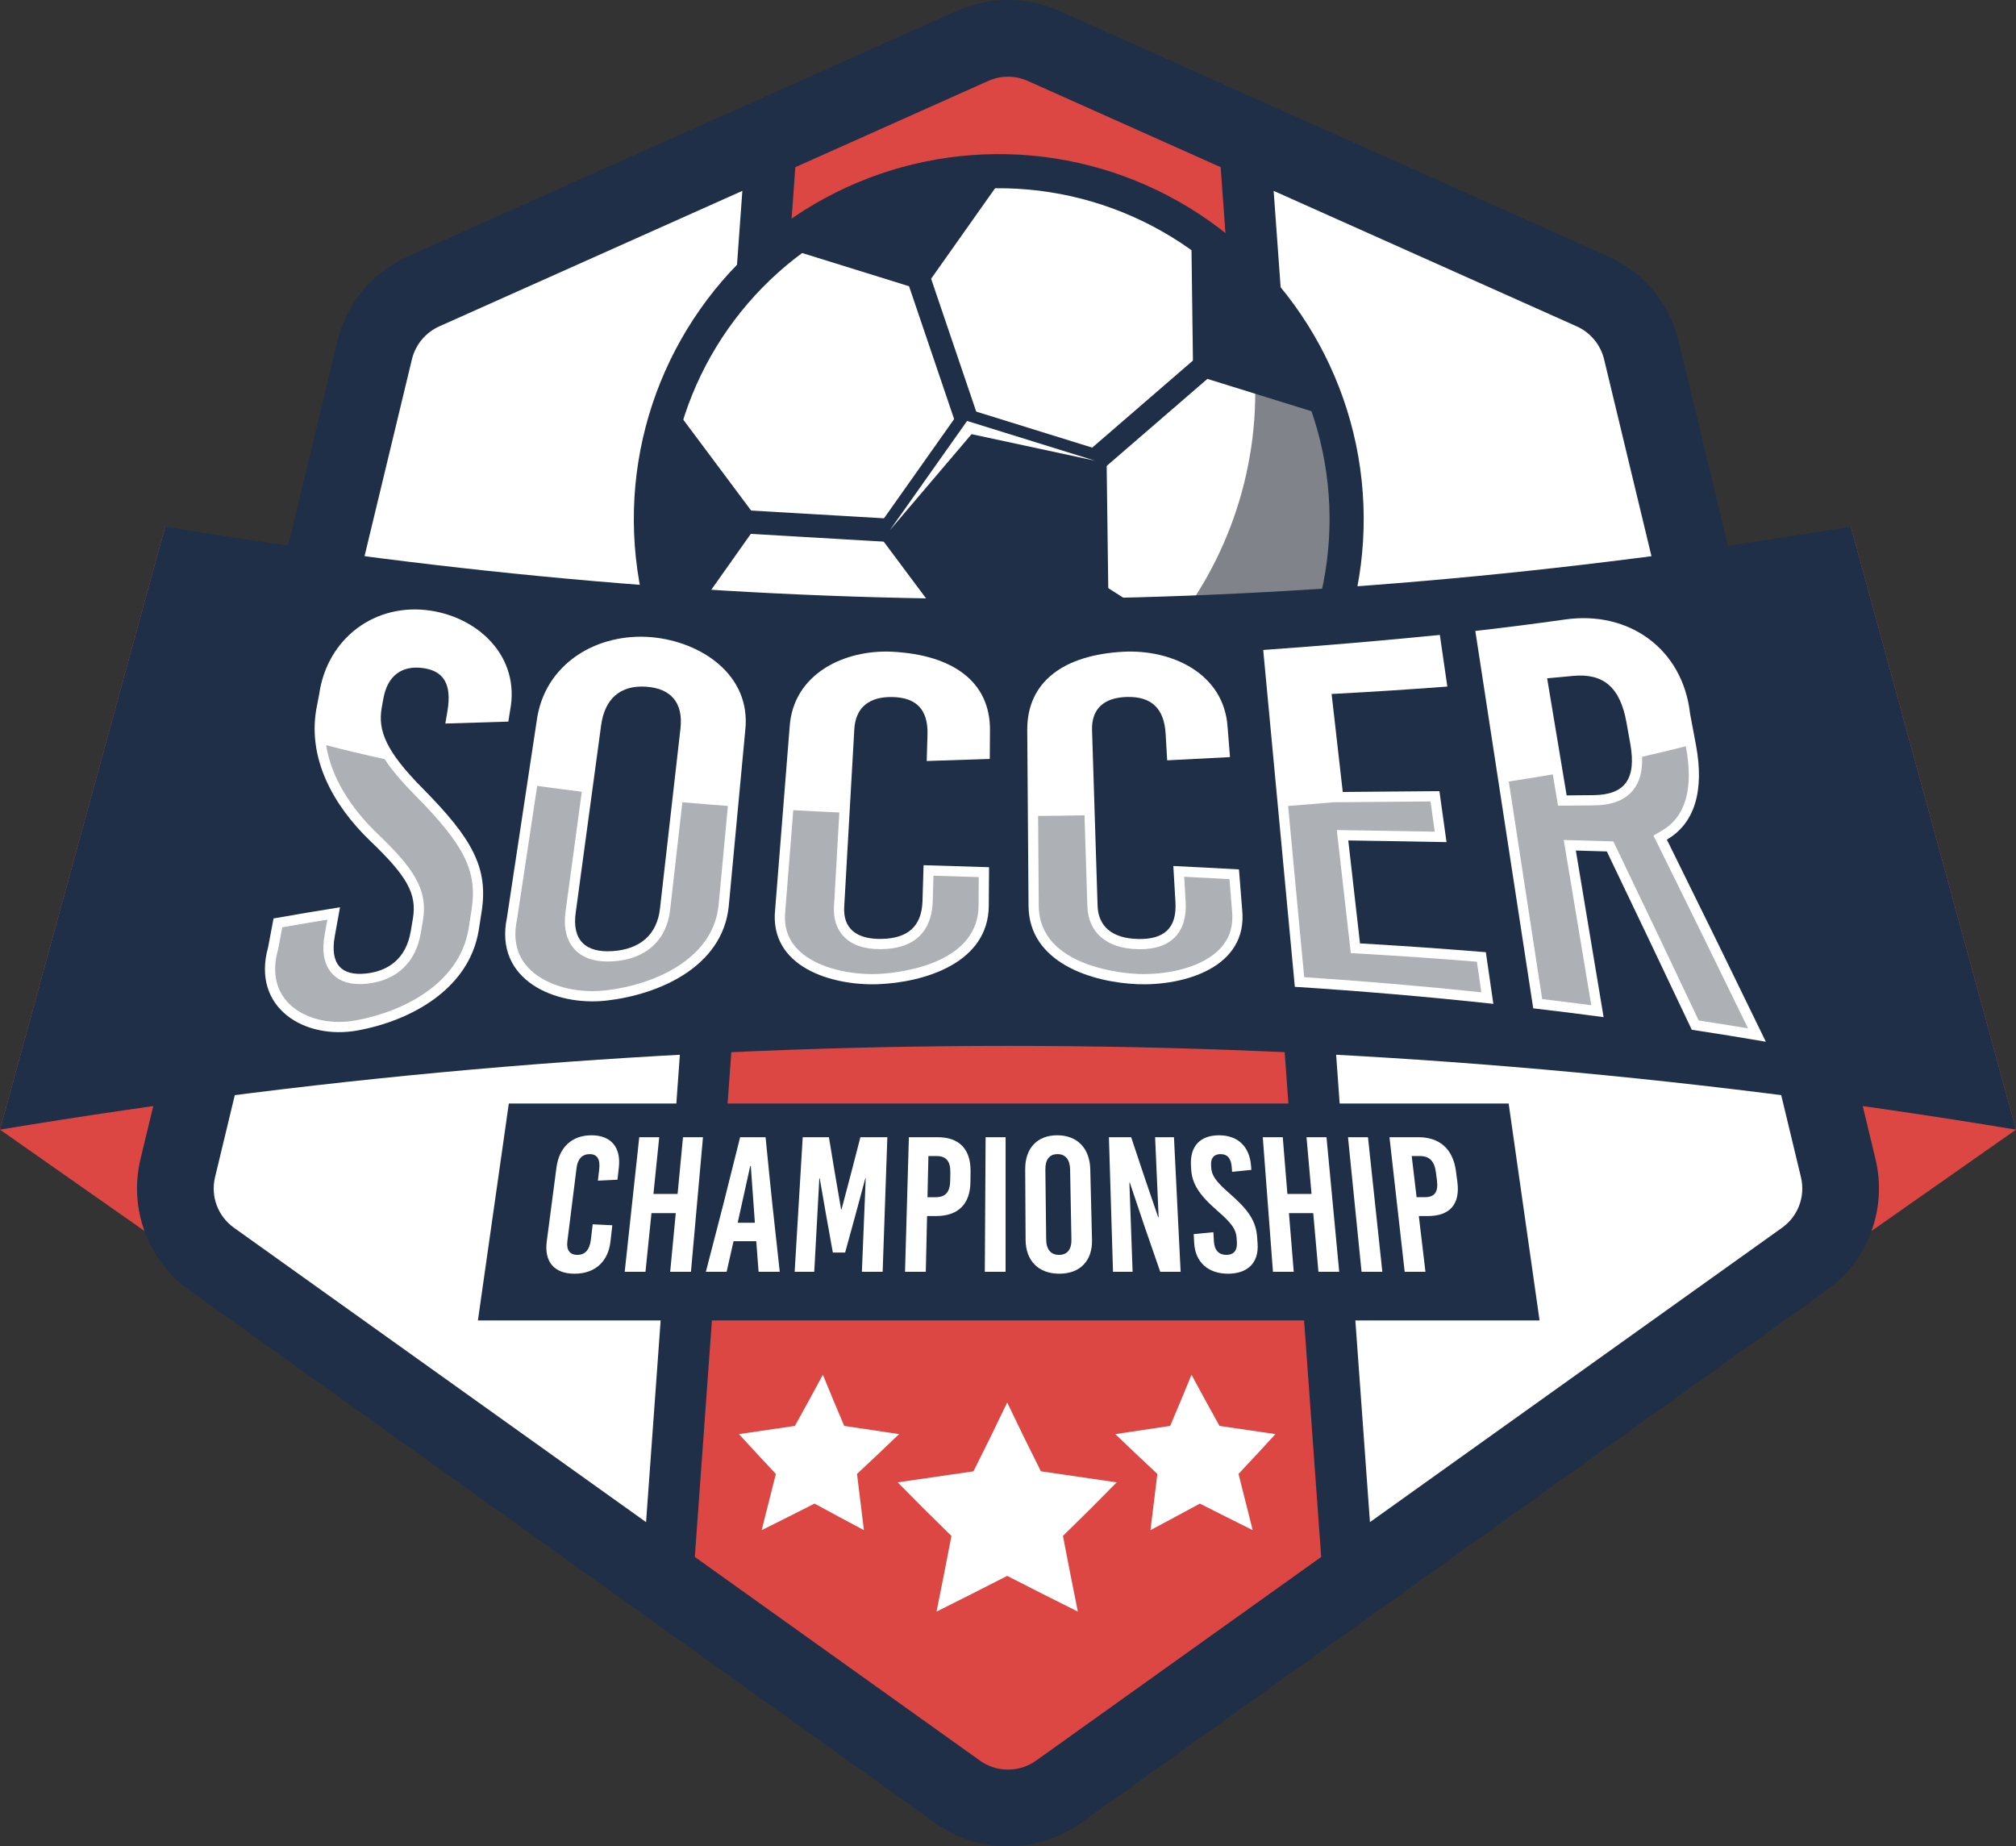 <?xml version="1.0" encoding="UTF-8" standalone="no"?>
<!-- Generator: Adobe Illustrator 27.5.0, SVG Export Plug-In . SVG Version: 6.00 Build 0)  -->

<svg
   version="1.1"
   id="Layer_1"
   x="0px"
   y="0px"
   viewBox="0 0 394.259 361.046"
   xml:space="preserve"
   sodipodi:docname="furiaazul.svg"
   width="394.259"
   height="361.046"
   inkscape:version="1.2.2 (b0a84865, 2022-12-01)"
   xmlns:inkscape="http://www.inkscape.org/namespaces/inkscape"
   xmlns:sodipodi="http://sodipodi.sourceforge.net/DTD/sodipodi-0.dtd"
   xmlns="http://www.w3.org/2000/svg"
   xmlns:svg="http://www.w3.org/2000/svg"><rect x="0" y="0" width="394.259" height="361.046" fill="#333333" stroke="none"/><defs
   id="defs12515" /><sodipodi:namedview
   id="namedview12513"
   pagecolor="#ffffff"
   bordercolor="#000000"
   borderopacity="0.25"
   inkscape:showpageshadow="2"
   inkscape:pageopacity="0.0"
   inkscape:pagecheckerboard="0"
   inkscape:deskcolor="#d1d1d1"
   showgrid="false"
   inkscape:zoom="0.807"
   inkscape:cx="-19.826518"
   inkscape:cy="294.29988"
   inkscape:window-width="1920"
   inkscape:window-height="1027"
   inkscape:window-x="1728"
   inkscape:window-y="62"
   inkscape:window-maximized="1"
   inkscape:current-layer="Layer_1" />
<g
   id="g12158"
   transform="translate(-519.32,-117.296)">
	<polygon
   style="fill:#dc4744"
   points="551.625,220.28 647.443,287.461 615.138,405.379 519.32,338.198 "
   id="polygon12042" />
	<polygon
   style="fill:#dc4744"
   points="881.275,220.28 785.456,287.461 817.761,405.379 913.579,338.198 "
   id="polygon12044" />
	<g
   id="g12054">
		<path
   style="fill:#1e2f47"
   d="M 730.664,473.786 876.542,369.587 c 8.112,-5.794 11.895,-15.932 9.562,-25.623 L 847.602,184.031 c -1.775,-7.374 -6.871,-13.506 -13.795,-16.602 L 726.43,119.425 c -6.351,-2.839 -13.611,-2.839 -19.962,0 l -107.377,48.004 c -6.924,3.095 -12.02,9.228 -13.795,16.602 l -38.502,159.933 c -2.333,9.692 1.45,19.829 9.562,25.623 l 145.878,104.199 c 8.504,6.074 19.927,6.074 28.43,0 z"
   id="path12046" />
		<path
   style="fill:#ffffff"
   d="m 664.498,154.62 -59.284,26.504 c -2.658,1.188 -4.652,3.588 -5.333,6.418 L 561.38,347.475 c -0.907,3.767 0.544,7.656 3.697,9.907 l 80.591,57.565 z"
   id="path12048" />
		<path
   style="fill:#dc4744"
   d="m 720.308,133.119 c -1.222,-0.546 -2.52,-0.823 -3.858,-0.823 -1.339,0 -2.637,0.277 -3.859,0.823 l -37.732,16.868 -19.659,271.769 55.754,39.824 c 1.613,1.152 3.513,1.761 5.496,1.761 1.982,0 3.882,-0.609 5.495,-1.761 L 777.699,421.756 758.04,149.988 Z"
   id="path12050" />
		<path
   style="fill:#ffffff"
   d="M 871.52,347.475 833.019,187.541 c -0.681,-2.83 -2.675,-5.229 -5.333,-6.418 l -59.284,-26.504 18.831,260.327 80.592,-57.565 c 3.151,-2.251 4.602,-6.14 3.695,-9.906 z"
   id="path12052" />
	</g>
	<g
   id="g12086">
		
			<circle
   transform="matrix(0.997,-0.073,0.073,0.997,-14.098,52.953)"
   style="fill:#ffffff"
   cx="714.921"
   cy="218.692"
   id="ellipse12056"
   r="68.054" />
		<path
   style="fill:#80848a"
   d="m 759.892,167.6 c 0.338,0.885 0.666,1.777 0.974,2.682 13.109,38.627 -7.577,80.568 -46.204,93.677 -17.691,6.004 -36.076,4.915 -52.069,-1.736 17.495,21.022 46.754,30.228 74.2,20.913 35.591,-12.079 54.652,-50.723 42.573,-86.315 -3.972,-11.7 -10.814,-21.613 -19.474,-29.221 z"
   id="path12058" />
		
			<circle
   transform="matrix(0.997,-0.073,0.073,0.997,-14.098,52.953)"
   style="fill:none;stroke:#1e2f47;stroke-width:6.679;stroke-linecap:round;stroke-linejoin:round;stroke-miterlimit:10"
   cx="714.921"
   cy="218.692"
   id="ellipse12060"
   r="68.054" />
		
			<polygon
   style="fill:#1e2f47;stroke:#1e2f47;stroke-width:4.558;stroke-linecap:round;stroke-linejoin:round;stroke-miterlimit:10"
   points="708.446,199.613 733.453,207.38 733.794,233.563 708.998,241.979 693.332,220.997 "
   id="polygon12062" />
		
			<path
   style="fill:#1e2f47;stroke:#1e2f47;stroke-width:4.558;stroke-linecap:round;stroke-linejoin:round;stroke-miterlimit:10"
   d="m 693.05,154.249 c -6.801,2.308 -12.992,5.592 -18.483,9.633 l 24.316,7.552 14.696,-20.792 c -6.817,0.136 -13.728,1.299 -20.529,3.607 z"
   id="path12064" />
		
			<path
   style="fill:#1e2f47;stroke:#1e2f47;stroke-width:4.558;stroke-linecap:round;stroke-linejoin:round;stroke-miterlimit:10"
   d="m 649.804,198.964 c -3.95,12.999 -4.064,27.293 0.534,41.15 l 14.682,-20.771 z"
   id="path12066" />
		
			<path
   style="fill:#1e2f47;stroke:#1e2f47;stroke-width:4.558;stroke-linecap:round;stroke-linejoin:round;stroke-miterlimit:10"
   d="m 700.119,266.353 -24.094,8.177 c 11.408,7.933 25.135,12.303 39.319,12.214 z"
   id="path12068" />
		
			<path
   style="fill:#1e2f47;stroke:#1e2f47;stroke-width:4.558;stroke-linecap:round;stroke-linejoin:round;stroke-miterlimit:10"
   d="m 756.006,272.943 c 11.308,-8.562 19.539,-20.384 23.762,-33.622 l -24.094,8.177 z"
   id="path12070" />
		
			<path
   style="fill:#1e2f47;stroke:#1e2f47;stroke-width:4.558;stroke-linecap:round;stroke-linejoin:round;stroke-miterlimit:10"
   d="m 754.579,163.405 0.331,25.43 24.292,7.545 c -4.786,-13.794 -13.576,-25.065 -24.623,-32.975 z"
   id="path12072" />
		
			<line
   style="fill:none;stroke:#1e2f47;stroke-width:4.558;stroke-linecap:round;stroke-linejoin:round;stroke-miterlimit:10"
   x1="755.675"
   y1="247.498"
   x2="733.794"
   y2="233.563"
   id="line12074" />
		
			<line
   style="fill:none;stroke:#1e2f47;stroke-width:4.558;stroke-linecap:round;stroke-linejoin:round;stroke-miterlimit:10"
   x1="700.119"
   y1="266.353"
   x2="708.998"
   y2="241.979"
   id="line12076" />
		
			<line
   style="fill:none;stroke:#1e2f47;stroke-width:4.558;stroke-linecap:round;stroke-linejoin:round;stroke-miterlimit:10"
   x1="665.019"
   y1="219.342"
   x2="693.332"
   y2="220.997"
   id="line12078" />
		
			<line
   style="fill:none;stroke:#1e2f47;stroke-width:4.558;stroke-linecap:round;stroke-linejoin:round;stroke-miterlimit:10"
   x1="698.882"
   y1="171.434"
   x2="708.446"
   y2="199.613"
   id="line12080" />
		
			<line
   style="fill:none;stroke:#1e2f47;stroke-width:4.558;stroke-linecap:round;stroke-linejoin:round;stroke-miterlimit:10"
   x1="733.453"
   y1="207.38"
   x2="754.911"
   y2="188.835"
   id="line12082" />
		<polygon
   style="fill:#ffffff"
   points="693.332,220.997 709.323,202.196 733.453,207.38 708.446,199.613 "
   id="polygon12084" />
	</g>
	<g
   id="g12090">
		<path
   style="fill:#1e2f47"
   d="m 820.406,375.509 c -69.208,0.003 -138.417,0.003 -207.625,0 2.016,-14.141 4.031,-28.281 6.047,-42.422 65.177,0 130.353,0 195.53,0 2.017,14.141 4.033,28.281 6.048,42.422 z"
   id="path12088" />
	</g>
	<g
   id="g12118">
		<g
   id="g12116">
			<path
   style="fill:#ffffff"
   d="m 640.343,345.616 c -0.107,0.948 -0.161,1.421 -0.268,2.369 -1.531,0.075 -2.298,0.113 -3.83,0.188 0.102,-0.857 0.153,-1.286 0.254,-2.143 0.25,-2.106 -0.416,-3.046 -1.861,-3.046 -1.445,0 -2.341,0.94 -2.558,2.669 -0.721,5.745 -1.081,8.618 -1.801,14.362 -0.217,1.729 0.466,2.669 1.954,2.669 1.488,0 2.4,-0.94 2.65,-3.045 0.139,-1.173 0.209,-1.759 0.348,-2.932 1.534,0.075 2.301,0.113 3.836,0.188 -0.143,1.263 -0.214,1.895 -0.357,3.158 -0.451,3.985 -3.053,6.316 -7.042,6.316 -3.95,0 -5.945,-2.331 -5.422,-6.316 0.758,-5.774 1.137,-8.662 1.896,-14.437 0.523,-3.986 3.04,-6.317 6.835,-6.317 3.833,0 5.817,2.332 5.366,6.317 z"
   id="path12092" />
			<path
   style="fill:#ffffff"
   d="m 650.384,365.994 c 0.437,-4.586 0.655,-6.88 1.091,-11.467 -1.9,0 -2.85,0 -4.749,0 -0.469,4.587 -0.703,6.88 -1.172,11.467 -1.625,0 -2.438,0 -4.063,0 1.137,-10.526 1.706,-15.789 2.844,-26.318 1.563,0 2.344,0 3.908,0 -0.454,4.437 -0.68,6.655 -1.133,11.092 1.889,0 2.833,0 4.723,0 0.422,-4.437 0.633,-6.655 1.056,-11.092 1.563,0 2.344,0 3.908,0 -0.94,10.529 -1.41,15.792 -2.35,26.318 -1.626,0 -2.438,0 -4.063,0 z"
   id="path12094" />
			<path
   style="fill:#ffffff"
   d="m 667.673,365.994 c -0.185,-2.391 -0.276,-3.586 -0.455,-5.977 -1.778,0 -2.667,0 -4.445,0 -0.536,2.391 -0.805,3.587 -1.347,5.978 -1.625,0 -2.438,0 -4.063,0 2.751,-10.526 4.09,-15.79 6.7,-26.318 1.991,0 2.986,0 4.977,0 1.038,10.529 1.594,15.792 2.773,26.318 -1.656,-10e-4 -2.484,-10e-4 -4.14,-10e-4 z m -4.09,-9.587 c 1.345,0 2.018,0 3.364,0 -0.33,-4.436 -0.49,-6.655 -0.798,-11.092 -0.045,0 -0.067,0 -0.112,0 -0.971,4.438 -1.461,6.656 -2.454,11.092 z"
   id="path12096" />
			<path
   style="fill:#ffffff"
   d="m 687.875,365.993 c 0.299,-7.308 0.448,-10.962 0.746,-18.272 -0.03,0 -0.045,0 -0.075,0 -1.551,5.805 -2.34,8.708 -3.948,14.512 -0.961,0 -1.441,0 -2.401,0 -1.055,-5.805 -1.569,-8.707 -2.568,-14.512 -0.03,0 -0.045,0 -0.075,0 -0.397,7.309 -0.595,10.963 -0.993,18.272 -1.533,0 -2.299,0 -3.833,0 0.631,-10.526 0.945,-15.789 1.576,-26.318 2.049,0 3.075,0 5.124,0 0.928,5.656 1.406,8.483 2.387,14.137 0.03,0 0.045,0 0.075,0 1.503,-5.655 2.242,-8.482 3.694,-14.138 2.109,0 3.163,0 5.272,0 -0.369,10.529 -0.552,15.792 -0.92,26.318 -1.623,0.002 -2.436,0.002 -4.061,10e-4 z"
   id="path12098" />
			<path
   style="fill:#ffffff"
   d="m 702.705,339.676 c 4.203,0 6.464,2.332 6.42,6.655 -0.009,0.842 -0.013,1.263 -0.022,2.105 -0.045,4.324 -2.407,6.655 -6.708,6.655 -0.709,0 -1.064,0 -1.773,0 -0.099,4.361 -0.149,6.542 -0.248,10.902 -1.625,0 -2.438,0 -4.063,0 0.302,-10.526 0.451,-15.789 0.753,-26.318 2.257,10e-4 3.385,10e-4 5.641,10e-4 z m -2,11.731 c 0.646,0 0.968,0 1.613,0 1.914,0 2.793,-1.015 2.829,-3.233 0.01,-0.632 0.015,-0.948 0.026,-1.579 0.036,-2.219 -0.8,-3.234 -2.691,-3.234 -0.638,0 -0.957,0 -1.594,0 -0.073,3.218 -0.109,4.828 -0.183,8.046 z"
   id="path12100" />
			<path
   style="fill:#ffffff"
   d="m 711.914,365.994 c 0.063,-10.526 0.094,-15.789 0.158,-26.318 1.563,0 2.345,0 3.908,0 -0.002,10.529 -10e-4,15.792 -0.003,26.318 -1.626,0 -2.438,0 -4.063,0 z"
   id="path12102" />
			<path
   style="fill:#ffffff"
   d="m 732.54,345.955 c 0.135,5.505 0.203,8.257 0.339,13.76 0.102,4.135 -2.329,6.654 -6.394,6.654 -4.065,0 -6.572,-2.519 -6.595,-6.654 -0.031,-5.504 -0.047,-8.256 -0.077,-13.761 -0.023,-4.136 2.358,-6.656 6.263,-6.656 3.906,10e-4 6.362,2.521 6.464,6.657 z m -8.782,0.037 c 0.063,5.475 0.095,8.212 0.158,13.686 0.023,1.955 0.912,3.007 2.514,3.007 1.602,0 2.46,-1.053 2.423,-3.007 -0.103,-5.474 -0.154,-8.211 -0.257,-13.686 -0.037,-1.955 -0.908,-3.008 -2.465,-3.008 -1.555,0 -2.396,1.053 -2.373,3.008 z"
   id="path12104" />
			<path
   style="fill:#ffffff"
   d="m 746.222,365.993 c -2.436,-6.977 -3.628,-10.466 -5.956,-17.444 -0.03,0 -0.045,0 -0.075,0 0.25,6.978 0.376,10.467 0.626,17.445 -1.533,0 -2.3,0 -3.833,0 -0.32,-10.526 -0.479,-15.789 -0.799,-26.318 1.74,0 2.61,0 4.351,0 2.075,6.272 3.134,9.408 5.296,15.679 0.03,0 0.045,0 0.076,0 -0.276,-6.271 -0.414,-9.407 -0.689,-15.679 1.475,0 2.212,0 3.687,0 0.521,10.529 0.782,15.792 1.303,26.318 -1.595,-0.001 -2.393,-0.001 -3.987,-0.001 z"
   id="path12106" />
			<path
   style="fill:#ffffff"
   d="m 763.985,345.316 c 0.022,0.301 0.032,0.451 0.054,0.752 -1.508,0.15 -2.262,0.226 -3.772,0.376 -0.022,-0.331 -0.033,-0.497 -0.055,-0.827 -0.119,-1.805 -0.841,-2.632 -2.212,-2.632 -1.148,0 -1.925,0.639 -1.835,2.143 0.013,0.226 0.02,0.338 0.034,0.564 0.088,1.467 0.914,2.669 3.638,5.038 3.734,3.249 5.112,5.414 5.331,8.459 0.037,0.511 0.055,0.767 0.092,1.278 0.279,3.872 -2.068,5.902 -5.788,5.902 -3.758,0 -6.405,-2.143 -6.613,-6.015 -0.037,-0.692 -0.056,-1.038 -0.093,-1.729 1.539,-0.15 2.308,-0.225 3.845,-0.376 0.043,0.722 0.064,1.083 0.107,1.805 0.105,1.767 0.996,2.632 2.445,2.632 1.221,0 2.17,-0.639 2.046,-2.519 -0.022,-0.331 -0.033,-0.496 -0.055,-0.827 -0.109,-1.654 -0.97,-2.856 -3.698,-5.226 -3.739,-3.249 -5.039,-5.414 -5.194,-8.272 -0.014,-0.256 -0.021,-0.384 -0.035,-0.639 -0.209,-3.873 1.892,-5.904 5.503,-5.904 3.613,0 5.977,2.144 6.255,6.017 z"
   id="path12108" />
			<path
   style="fill:#ffffff"
   d="m 777.159,365.994 c -0.406,-4.586 -0.609,-6.88 -1.016,-11.467 -1.9,0 -2.849,0 -4.749,0 0.374,4.587 0.561,6.88 0.936,11.467 -1.625,0 -2.438,0 -4.063,0 -0.797,-10.526 -1.195,-15.79 -1.992,-26.318 1.563,0 2.345,0 3.908,0 0.362,4.437 0.543,6.655 0.905,11.092 1.889,0 2.833,0 4.723,0 -0.393,-4.437 -0.59,-6.655 -0.983,-11.092 1.563,0 2.344,0 3.908,0 0.995,10.529 1.492,15.792 2.486,26.318 -1.626,0 -2.438,0 -4.063,0 z"
   id="path12110" />
			<path
   style="fill:#ffffff"
   d="m 785.594,365.994 c -1.061,-10.526 -1.591,-15.79 -2.653,-26.319 1.563,0 2.344,0 3.908,0 1.124,10.529 1.685,15.792 2.808,26.318 -1.626,0.001 -2.438,0.001 -4.063,0.001 z"
   id="path12112" />
			<path
   style="fill:#ffffff"
   d="m 796.693,339.675 c 4.203,0 6.795,2.331 7.363,6.655 0.111,0.842 0.166,1.263 0.277,2.106 0.568,4.324 -1.465,6.655 -5.766,6.655 -0.709,0 -1.064,0 -1.773,0 0.518,4.361 0.777,6.542 1.296,10.903 -1.625,0 -2.438,0 -4.063,0 -1.19,-10.526 -1.784,-15.789 -2.975,-26.318 2.257,-10e-4 3.385,-10e-4 5.641,-10e-4 z m -0.337,11.731 c 0.646,0 0.968,0 1.614,0 1.913,0 2.649,-1.015 2.371,-3.233 -0.079,-0.632 -0.119,-0.948 -0.198,-1.579 -0.278,-2.218 -1.258,-3.234 -3.149,-3.233 -0.638,0 -0.957,0 -1.594,0 0.382,3.218 0.573,4.827 0.956,8.045 z"
   id="path12114" />
		</g>
	</g>
	<g
   id="g12122">
		<path
   style="fill:#1e2f47"
   d="m 913.579,338.198 c -131.124,-21.837 -263.135,-21.838 -394.259,0 L 551.625,220.28 c 114.059,18.889 215.589,18.895 329.65,0 z"
   id="path12120" />
	</g>
	<path
   style="fill:#ffffff"
   d="m 619.07,256.268 c -0.134,0.853 -0.201,1.28 -0.336,2.134 -4.925,0.152 -7.39,0.227 -12.324,0.383 0.166,-0.979 0.249,-1.469 0.415,-2.448 0.906,-5.342 -0.79,-7.99 -5.122,-8.441 -3.63,-0.378 -6.562,1.322 -7.406,5.992 -0.127,0.701 -0.19,1.051 -0.316,1.751 -0.822,4.553 0.865,8.617 7.971,15.801 9.735,9.842 12.906,15.529 11.555,24.153 -0.227,1.448 -0.34,2.172 -0.567,3.62 -1.902,11.604 -13.417,17.717 -23.674,19.587 -10.389,1.895 -20.797,-4.415 -17.522,-16.243 0.429,-2.263 0.644,-3.395 1.073,-5.658 5.202,-0.916 7.802,-1.352 12.998,-2.185 -0.408,2.251 -0.612,3.377 -1.021,5.628 -0.999,5.51 1.319,7.863 6.175,7.316 4.089,-0.461 7.736,-2.701 8.679,-8.263 0.166,-0.979 0.249,-1.468 0.415,-2.447 0.829,-4.895 -1.155,-8.332 -8.342,-15.214 -7.156,-6.854 -12.573,-16.339 -10.377,-26.606 0.158,-0.835 0.237,-1.252 0.395,-2.086 1.58,-11.001 11.012,-17.977 21.809,-16.333 9.584,1.458 17.553,9.179 15.522,19.559 z"
   id="path12124" />
	<path
   style="fill:#ffffff"
   d="m 665.067,260.111 c -1.078,11.481 -2.155,22.961 -3.233,34.442 -1.238,11.888 -13.736,17.247 -23.89,18.404 -10.016,1.142 -22.059,-3.99 -19.482,-16.219 1.933,-12.783 3.866,-25.566 5.8,-38.349 1.459,-11.368 11.912,-17.457 22.57,-16.482 9.533,0.87 19.441,7.32 18.235,18.204 z m -28.188,-0.983 c -1.659,12.233 -3.318,24.466 -4.978,36.698 -0.711,5.243 1.857,7.831 7.252,7.459 5.395,-0.372 8.66,-3.254 9.233,-8.285 1.336,-11.741 2.671,-23.481 4.007,-35.221 0.573,-5.032 -1.829,-7.887 -6.772,-8.202 -4.944,-0.316 -8.031,2.308 -8.742,7.551 z"
   id="path12126" />
	<path
   style="fill:#ffffff"
   d="m 712.924,260.077 c -0.015,2.251 -0.023,3.377 -0.038,5.628 -4.93,0.172 -7.397,0.252 -12.335,0.402 0.062,-2.046 0.093,-3.07 0.154,-5.116 0.152,-5.026 -2.261,-7.298 -6.864,-7.392 -4.603,-0.093 -7.21,2.108 -7.448,6.292 -0.659,11.581 -1.317,23.163 -1.976,34.744 -0.238,4.184 2.337,6.372 7.361,6.262 5.024,-0.11 7.798,-2.387 7.949,-7.413 0.084,-2.801 0.127,-4.201 0.211,-7.001 5.117,0.145 7.679,0.223 12.805,0.394 -0.02,3.001 -0.03,4.502 -0.051,7.504 -0.052,11.303 -12.736,15.045 -21.694,15.375 -8.8,0.324 -21.329,-3.257 -20.082,-14.67 0.941,-11.857 1.883,-23.713 2.824,-35.57 0.652,-10.503 10.785,-15.264 20.139,-14.771 11.775,0.62 19.109,5.863 19.045,15.332 z"
   id="path12128" />
	<path
   style="fill:#ffffff"
   d="m 759.398,259.508 c 0.187,2.335 0.28,3.503 0.466,5.838 -4.908,0.267 -7.366,0.393 -12.285,0.631 -0.121,-2.075 -0.181,-3.113 -0.302,-5.188 -0.297,-5.098 -2.907,-7.3 -7.51,-7.203 -4.603,0.096 -7.012,2.371 -6.881,6.502 0.361,11.434 0.721,22.869 1.082,34.303 0.13,4.131 2.907,6.41 7.93,6.524 5.023,0.113 7.595,-2.074 7.298,-7.172 -0.166,-2.84 -0.248,-4.26 -0.414,-7.101 5.131,0.25 7.698,0.383 12.835,0.667 0.248,3.113 0.373,4.67 0.621,7.784 1.235,11.5 -11.532,14.982 -20.336,14.662 -8.946,-0.325 -21.408,-4.148 -21.438,-15.374 -0.083,-11.435 -0.167,-22.869 -0.25,-34.304 -0.069,-9.469 7.143,-14.719 18.805,-15.333 9.38,-0.494 19.698,4.182 20.379,14.764 z"
   id="path12130" />
	<path
   style="fill:#ffffff"
   d="m 779.736,253.005 c 0.872,7.663 1.308,11.496 2.18,19.159 7.567,-0.056 11.348,-0.088 18.903,-0.16 0.556,3.987 0.834,5.98 1.391,9.967 -7.679,-0.146 -11.522,-0.211 -19.214,-0.324 0.916,8.05 1.375,12.076 2.291,20.127 9.855,0.585 14.779,0.93 24.614,1.725 0.586,4.04 0.879,6.06 1.465,10.101 -12.914,-1.395 -25.859,-2.506 -38.822,-3.33 -2.061,-21.958 -4.123,-43.916 -6.183,-65.873 11.546,-0.818 23.025,-1.795 34.543,-2.943 0.586,4.04 0.879,6.06 1.465,10.1 -9.046,0.668 -13.572,0.958 -22.633,1.451 z"
   id="path12132" />
	<path
   style="fill:#ffffff"
   d="m 833.56,283.796 c -2.423,-0.073 -3.635,-0.108 -6.059,-0.177 1.81,10.859 3.62,21.719 5.43,32.578 -5.502,-0.732 -8.255,-1.076 -13.766,-1.721 -3.774,-24.6 -7.549,-49.2 -11.323,-73.8 7.077,-0.823 10.612,-1.274 17.672,-2.257 12.311,-1.718 22.893,5.696 24.327,18.452 0.458,2.434 0.687,3.651 1.145,6.085 1.694,9.007 -0.263,15.372 -5.688,18.522 6.505,13.151 12.958,26.325 19.359,39.527 -5.789,-0.985 -8.686,-1.454 -14.487,-2.342 -5.501,-11.639 -11.041,-23.26 -16.61,-34.867 z m -7.857,-10.962 c 2.093,-0.018 3.14,-0.027 5.232,-0.046 6.203,-0.056 8.435,-3.212 7.212,-10.047 -0.299,-1.668 -0.448,-2.502 -0.747,-4.171 -1.223,-6.835 -4.477,-9.672 -10.463,-9.1 -2.019,0.193 -3.029,0.287 -5.049,0.471 1.526,9.157 2.289,13.736 3.815,22.893 z"
   id="path12134" />
	<g
   id="g12144">
		<g
   id="g12142">
			<path
   style="fill:#ffffff"
   d="m 716.292,391.547 c 2.576,5.385 3.895,8.077 6.594,13.462 5.908,0.863 8.872,1.295 14.825,2.159 -4.128,4.191 -6.231,6.287 -10.515,10.479 1.139,5.918 1.722,8.878 2.914,14.796 -5.592,-2.794 -8.356,-4.191 -13.819,-6.985 -5.463,2.794 -8.227,4.191 -13.818,6.985 1.191,-5.918 1.774,-8.878 2.914,-14.796 -4.284,-4.192 -6.387,-6.287 -10.515,-10.479 5.952,-0.863 8.917,-1.295 14.826,-2.159 2.699,-5.385 4.018,-8.077 6.594,-13.462 z"
   id="path12136" />
			<path
   style="fill:#ffffff"
   d="m 680.244,386.126 c 1.636,4.001 2.472,6.002 4.176,10.003 4.279,0.642 6.425,0.962 10.728,1.604 -3.248,3.114 -4.893,4.672 -8.226,7.786 0.525,4.398 0.794,6.597 1.347,10.995 -3.899,-2.076 -5.831,-3.115 -9.66,-5.191 -4.098,2.076 -6.165,3.115 -10.333,5.191 1.124,-4.398 1.679,-6.597 2.774,-10.995 -2.929,-3.114 -4.373,-4.672 -7.216,-7.786 4.387,-0.642 6.574,-0.962 10.937,-1.604 2.224,-4.001 3.318,-6.001 5.473,-10.003 z"
   id="path12138" />
			<path
   style="fill:#ffffff"
   d="m 752.338,386.126 c 2.155,4.001 3.25,6.002 5.473,10.003 4.362,0.642 6.55,0.963 10.936,1.604 -2.844,3.114 -4.287,4.672 -7.216,7.786 1.095,4.398 1.65,6.597 2.774,10.995 -4.169,-2.076 -6.236,-3.115 -10.333,-5.191 -3.829,2.076 -5.761,3.115 -9.66,5.191 0.554,-4.398 0.823,-6.597 1.348,-10.995 -3.333,-3.114 -4.978,-4.672 -8.225,-7.786 4.303,-0.642 6.449,-0.963 10.728,-1.604 1.704,-4.001 2.539,-6.001 4.175,-10.003 z"
   id="path12140" />
		</g>
	</g>
	<path
   style="fill:#adb0b4"
   d="m 594.544,265.745 c -3.996,-0.869 -7.812,-1.78 -11.44,-2.731 1.201,7.672 6.422,13.846 10,17.273 6.884,6.593 9.977,10.817 8.93,16.993 l -0.415,2.447 c -0.974,5.747 -4.676,9.268 -10.427,9.917 -0.528,0.06 -1.041,0.09 -1.523,0.09 -2.454,0 -4.33,-0.758 -5.578,-2.253 -1.431,-1.713 -1.856,-4.236 -1.265,-7.498 l 0.516,-2.846 c -3.156,0.513 -5.447,0.901 -8.818,1.491 l -0.831,4.382 -0.022,0.08 c -1.031,3.721 -0.573,7.006 1.323,9.497 2.165,2.846 6.136,4.544 10.621,4.544 10e-4,0 10e-4,0 0.002,0 1.092,0 2.198,-0.101 3.289,-0.3 9.527,-1.737 20.325,-7.362 22.057,-17.93 l 0.567,-3.619 c 1.188,-7.577 -1.28,-12.609 -11.001,-22.437 -2.618,-2.648 -4.583,-4.961 -5.985,-7.1 z"
   id="path12146" />
	<path
   style="fill:#adb0b4"
   d="m 842.675,280.69 1.618,-0.939 c 4.675,-2.715 6.266,-8.241 4.728,-16.423 l -0.02,-0.108 c -2.746,0.71 -5.598,1.397 -8.552,2.061 0.121,2.813 -0.471,4.983 -1.796,6.581 -1.607,1.938 -4.125,2.895 -7.698,2.927 l -6.941,0.061 -1.021,-6.125 c -2.805,0.484 -5.676,0.95 -8.608,1.396 l 6.528,42.549 c 3.671,0.433 6.136,0.738 9.603,1.192 l -5.385,-32.31 9.707,0.282 0.527,1.098 c 5.747,11.978 11.039,23.085 16.161,33.917 3.799,0.584 6.347,0.989 9.639,1.539 -5.824,-11.989 -11.756,-24.09 -17.658,-36.021 z"
   id="path12148" />
	<path
   style="fill:#adb0b4"
   d="m 785.167,303.77 -1.678,-0.1 -2.738,-24.057 2.274,0.033 c 6.873,0.102 10.674,0.164 16.88,0.28 l -0.824,-5.906 c -6.434,0.061 -10.191,0.092 -17.15,0.143 l -1.798,0.013 v -0.002 c -2.93,0.259 -5.898,0.499 -8.901,0.722 l 3.143,33.485 c 11.522,0.755 23.154,1.747 34.642,2.954 l -0.866,-5.974 c -8.834,-0.706 -13.654,-1.038 -22.984,-1.591 z"
   id="path12150" />
	<path
   style="fill:#adb0b4"
   d="m 759.763,289.21 c -3.326,-0.182 -5.627,-0.302 -8.855,-0.462 l 0.284,4.878 c 0.171,2.945 -0.506,5.249 -2.014,6.846 -1.531,1.624 -3.858,2.447 -6.916,2.447 l -0.41,-0.005 c -6.116,-0.138 -9.719,-3.222 -9.884,-8.46 l -0.559,-17.722 c -3.003,0.057 -6.027,0.098 -9.071,0.121 l 0.128,17.523 c 0.032,12.317 17.517,13.309 19.51,13.381 0.339,0.012 0.684,0.018 1.034,0.018 5.053,0 11.667,-1.351 15.075,-5.145 1.775,-1.976 2.483,-4.371 2.161,-7.378 z"
   id="path12152" />
	<path
   style="fill:#adb0b4"
   d="m 701.726,293.544 c -0.125,4.171 -1.946,9.179 -9.905,9.353 l -0.401,0.004 c -3.156,0 -5.551,-0.841 -7.119,-2.5 -1.387,-1.468 -2.02,-3.446 -1.882,-5.879 l 1.044,-18.349 c -3.03,-0.131 -6.032,-0.279 -9.005,-0.444 l -1.554,19.574 c -0.324,2.966 0.384,5.374 2.166,7.361 3.38,3.77 9.881,5.112 14.838,5.112 0.344,0 0.683,-0.006 1.016,-0.018 2.018,-0.074 19.711,-1.081 19.768,-13.39 l 0.038,-5.556 c -3.286,-0.108 -5.583,-0.178 -8.853,-0.272 z"
   id="path12154" />
	<path
   style="fill:#adb0b4"
   d="m 652.769,274.176 -2.395,21.051 c -0.678,5.951 -4.717,9.615 -11.082,10.054 -0.388,0.027 -0.762,0.04 -1.124,0.04 -2.919,0 -5.141,-0.85 -6.605,-2.527 -1.507,-1.726 -2.06,-4.16 -1.643,-7.236 l 3.18,-23.443 c -2.957,-0.362 -5.866,-0.741 -8.719,-1.139 l -3.941,26.061 -0.021,0.113 c -0.743,3.526 -0.149,6.51 1.764,8.869 2.549,3.142 7.532,5.094 13.004,5.094 0.85,0 1.701,-0.048 2.53,-0.142 9.522,-1.086 21.031,-6.09 22.126,-16.604 l 1.827,-19.468 c -3.003,-0.225 -5.971,-0.465 -8.901,-0.723 z"
   id="path12156" />
</g>



</svg>
